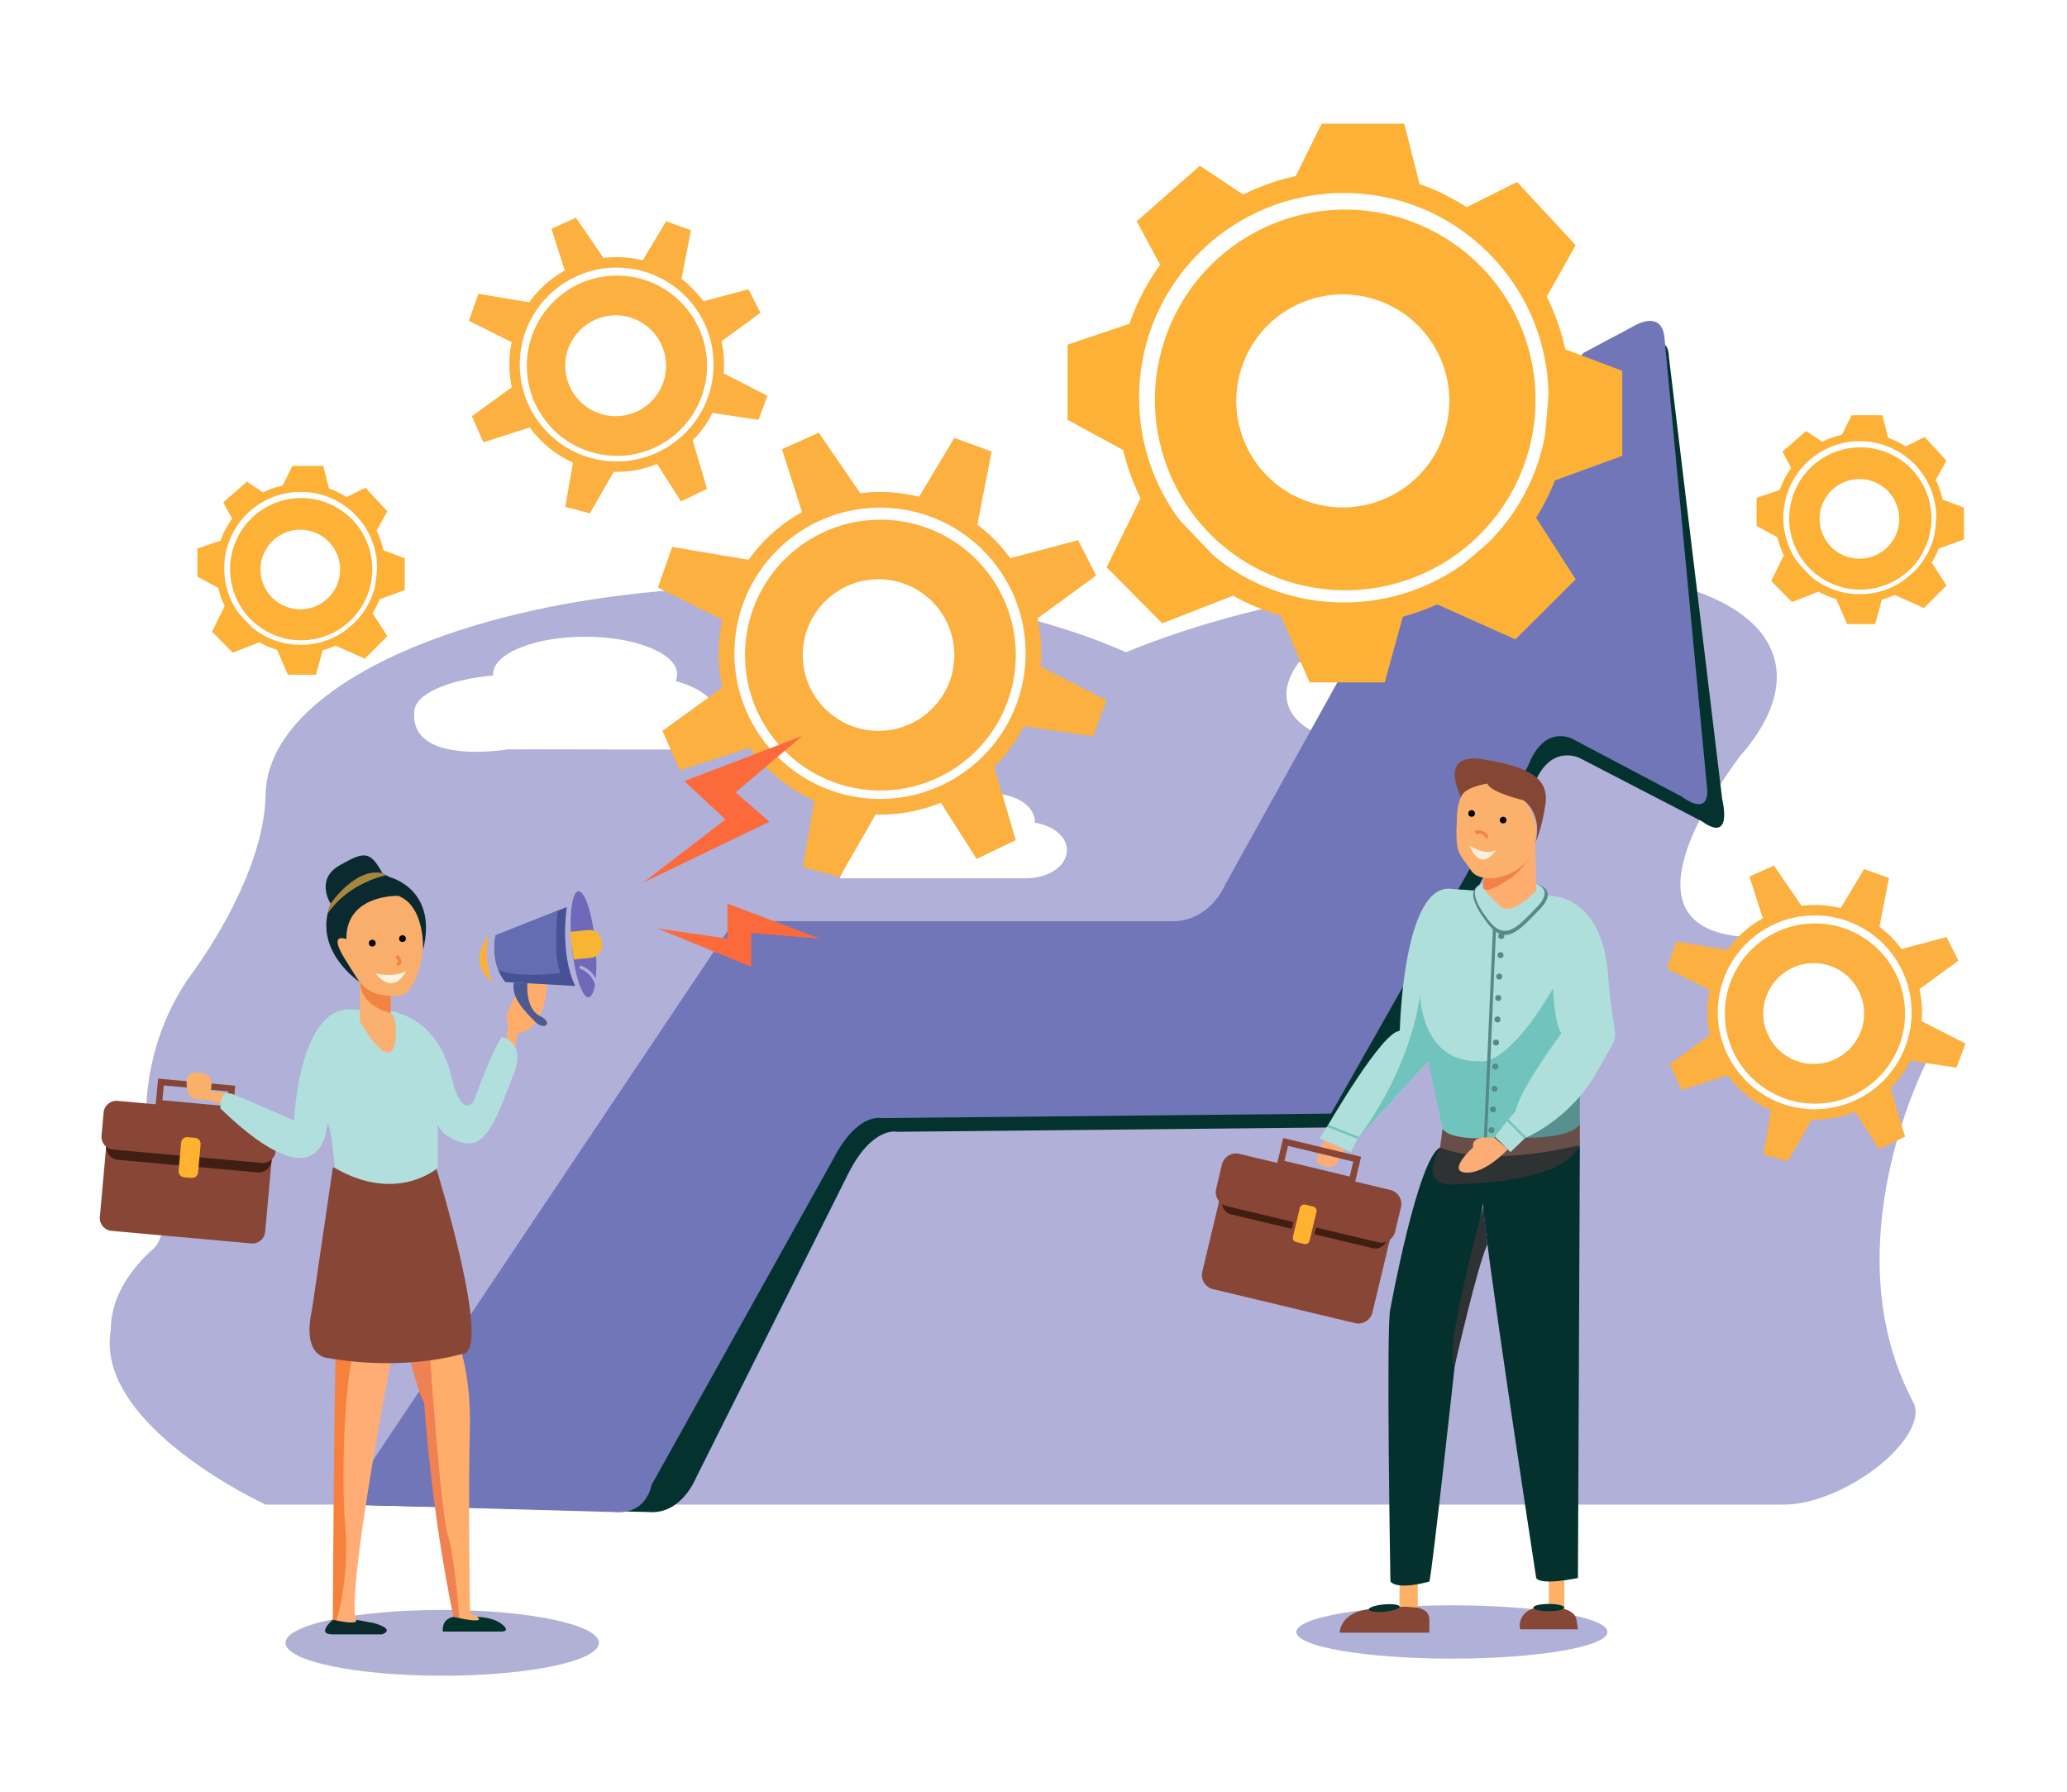 <?xml version="1.0" encoding="utf-8"?>
<!-- Generator: Adobe Illustrator 25.0.1, SVG Export Plug-In . SVG Version: 6.00 Build 0)  -->
<svg version="1.1" id="Слой_2" xmlns="http://www.w3.org/2000/svg" xmlns:xlink="http://www.w3.org/1999/xlink" x="0px" y="0px"
	 viewBox="0 0 660 572" style="enable-background:new 0 0 660 572;" xml:space="preserve">
<style type="text/css">
	.st0{fill:#FFFFFF;}
	.st1{fill:#B1B0D8;}
	.st2{fill:#FBB040;}
	.st3{fill:none;stroke:#FBB040;stroke-width:3.327;stroke-miterlimit:10;}
	.st4{fill:none;stroke:#FBB040;stroke-width:5;stroke-miterlimit:10;}
	.st5{fill:#FDB137;}
	.st6{fill:none;stroke:#FDB137;stroke-width:2.627;stroke-miterlimit:10;}
	.st7{fill:#04332F;}
	.st8{fill:#7176B8;}
	.st9{fill:none;stroke:#FDB137;stroke-width:7.027;stroke-miterlimit:10;}
	.st10{fill:#B1B1D5;}
	.st11{fill:#F6813C;}
	.st12{fill:#FFAD74;}
	.st13{fill:#0B2A2B;}
	.st14{fill:#FFAD6B;}
	.st15{fill:#EF8152;}
	.st16{fill:#023129;}
	.st17{fill:#884636;}
	.st18{fill:#FC6A3B;}
	.st19{fill:none;stroke:#874535;stroke-width:2;stroke-miterlimit:10;}
	.st20{fill:#3F1F12;}
	.st21{fill:#894535;}
	.st22{fill:#FFB130;}
	.st23{fill:#F9B06B;}
	.st24{fill:#B1DFDD;}
	.st25{fill:#FDB038;}
	.st26{fill:#465295;}
	.st27{fill:#656DB2;}
	.st28{fill:#4C5993;}
	.st29{fill:#6F69BA;}
	.st30{fill:#F8B433;}
	.st31{fill:none;stroke:#B1B0D8;stroke-miterlimit:10;}
	.st32{fill:#F9B071;}
	.st33{fill:#F38343;}
	.st34{fill:#F9AE6C;}
	.st35{fill:#FFF3DC;}
	.st36{fill:none;stroke:#F18441;stroke-miterlimit:10;}
	.st37{fill:#0A2A2F;}
	.st38{fill:#A8873D;}
	.st39{fill:#AFB1D8;}
	.st40{fill:#864737;}
	.st41{fill:#FDB066;}
	.st42{fill:#04312E;}
	.st43{fill:#2E3233;}
	.st44{fill:#684E49;}
	.st45{fill:#58908F;}
	.st46{fill:#AFDFDB;}
	.st47{fill:#71C4BD;}
	.st48{fill:none;stroke:#568987;stroke-width:1.01;stroke-miterlimit:10;}
	.st49{fill:#568987;}
	.st50{fill:none;stroke:#71C4BD;stroke-width:0.75;stroke-miterlimit:10;}
	.st51{fill:#FBAD75;}
	.st52{fill:none;stroke:#894535;stroke-width:2.07;stroke-miterlimit:10;}
	.st53{fill:#884636;stroke:#894535;stroke-miterlimit:10;}
	.st54{fill:#3F1F12;stroke:#894535;stroke-miterlimit:10;}
	.st55{fill:#894535;stroke:#894535;stroke-miterlimit:10;}
	.st56{fill:#FFB130;stroke:#894535;stroke-miterlimit:10;}
	.st57{fill:#FFAD6F;}
	.st58{fill:#F48148;}
	.st59{fill:#FBB06B;}
	.st60{fill:none;stroke:#F48148;stroke-miterlimit:10;}
	.st61{fill:#FCEFDB;}
	.st62{fill:#844734;}
</style>
<rect class="st0" width="660" height="572"/>
<g id="fon">
	<path class="st1" d="M614.94,339.49c0,0-5.28-38.4-56.16-40.32c-41.08-1.55-14.82-42.18-3.17-57.79c1.76-2.01,3.34-4.02,4.72-6.02
		c0,0,0.01-0.01,0.01-0.01l0,0c5.93-8.59,8.29-17.02,6.31-24.75c-7.07-27.46-66.5-36.25-135.89-21.27
		c-10.91,1.44-22.41,3.65-34.16,6.68c-13.28,3.42-25.76,7.58-37.07,12.21c-29.01-12.88-70.07-20.92-115.61-20.92
		c-87.88,0-159.12,29.93-159.12,66.84c-0.63,23.51-18.4,49.59-22.95,55.89c-0.24,0.32-0.47,0.65-0.71,0.97
		c-0.22,0.29-0.35,0.46-0.35,0.46l-0.01,0.04c-6.33,8.88-10.93,19.65-12.99,31.63c-1.13,6.62-1.4,13.14-0.92,19.43l0,0.02
		c0,0.01,0,0.01,0.01,0.02c0.63,8.16,2.55,15.89,5.56,22.89c0.35,9.37-2.9,12.64-2.91,12.65c-9.04,7.91-14.18,16.97-14.18,26.61
		c-5.05,30.54,49.45,55.58,49.45,55.58h57.42c3.46,0.15,6.95,0.22,10.49,0.22s7.03-0.08,10.49-0.22H569.3
		c6.18,0.14,14.58-2.31,22.88-7.1c13.88-8.02,22.23-19.55,18.64-25.77C584.63,397.96,614.94,339.49,614.94,339.49z M220.73,235.35
		l-2.75,3.92h-18.97l-30.39-0.05c-0.98,0.03-1.97,0.05-2.97,0.05c-1.13,0-2.25-0.02-3.35-0.06h-0.01c0,0-31.46,5.43-30.01-11.94
		c0-5.61,10.71-10.32,25.17-11.63c-0.01-0.12-0.02-0.24-0.02-0.37c0-6.63,13.16-12,29.39-12s29.39,5.37,29.39,12
		c0,0.73-0.17,1.44-0.47,2.14c7.65,2.17,12.66,5.78,12.66,9.86C228.4,230.38,225.49,233.21,220.73,235.35z M327.69,280.38h-59.55
		l10.8-26.9l28.8,3.04c2.38-1.86,5.85-3.04,9.73-3.04c7.18,0,12.99,4.01,12.99,8.97c0,0.07-0.01,0.14-0.02,0.21
		c5.85,0.87,10.24,4.46,10.24,8.76C340.68,276.37,334.87,280.38,327.69,280.38z M420.06,233.89c0,0-16.8-6.72-5.28-22.56l14.88,4.32
		L420.06,233.89z"/>
	<g>
		<path class="st2" d="M196.99,87.99c-15.89,0-28.77,12.88-28.77,28.77c0,15.89,12.88,28.77,28.77,28.77
			c15.89,0,28.77-12.88,28.77-28.77C225.76,100.87,212.88,87.99,196.99,87.99z M196.59,132.86c-8.89,0-16.1-7.21-16.1-16.1
			s7.21-16.1,16.1-16.1s16.1,7.21,16.1,16.1S205.49,132.86,196.59,132.86z"/>
		<g>
			<circle class="st3" cx="196.91" cy="116.37" r="32.61"/>
			<polygon class="st2" points="149.72,102.41 152.76,93.79 170.81,96.83 164.93,110.02 			"/>
			<polygon class="st2" points="180.86,87.99 176.07,73.03 183.9,69.51 193.76,83.92 			"/>
			<polygon class="st2" points="204.32,84.62 212.69,70.63 220.63,73.5 217.24,90.88 			"/>
			<polygon class="st2" points="222.86,96.63 238.99,92.35 242.83,99.85 228.9,110.02 			"/>
			<polygon class="st2" points="225.76,131.58 242.19,134.03 245.06,126.36 229.45,118.38 			"/>
			<polygon class="st2" points="208.92,146.69 217.43,160.06 225.76,156.07 220.63,138.74 			"/>
			<polygon class="st2" points="188.37,163.89 196.91,148.98 183.26,145.99 180.49,161.81 			"/>
			<polygon class="st2" points="164.9,122.56 150.68,132.86 154.36,141.21 170.81,135.92 			"/>
		</g>
	</g>
	<circle class="st0" cx="280.82" cy="207.84" r="49.07"/>
	<g>
		<path class="st2" d="M281.12,165.9c-23.88,0-43.23,19.36-43.23,43.23c0,23.88,19.36,43.23,43.23,43.23
			c23.88,0,43.23-19.36,43.23-43.23C324.35,185.26,304.99,165.9,281.12,165.9z M280.52,233.33c-13.36,0-24.2-10.83-24.2-24.2
			s10.83-24.2,24.2-24.2s24.2,10.83,24.2,24.2S293.88,233.33,280.52,233.33z"/>
		<g>
			<circle class="st4" cx="281" cy="208.56" r="49"/>
			<polygon class="st2" points="210.08,187.57 214.64,174.61 241.78,179.18 232.93,199.01 			"/>
			<polygon class="st2" points="256.88,165.9 249.68,143.41 261.44,138.13 276.26,159.78 			"/>
			<polygon class="st2" points="292.13,160.84 304.72,139.81 316.64,144.13 311.54,170.24 			"/>
			<polygon class="st2" points="319.99,178.88 344.24,172.45 350,183.73 329.07,199.01 			"/>
			<polygon class="st2" points="324.35,231.41 349.04,235.09 353.36,223.57 329.9,211.57 			"/>
			<polygon class="st2" points="299.05,254.12 311.84,274.21 324.35,268.21 316.64,242.17 			"/>
			<polygon class="st2" points="268.16,279.97 281,257.56 260.47,253.06 256.32,276.85 			"/>
			<polygon class="st2" points="232.88,217.86 211.52,233.33 217.04,245.89 241.78,237.94 			"/>
		</g>
	</g>
	<g>
		<circle class="st0" cx="97.34" cy="184.5" r="22.7"/>
		<g>
			<path class="st5" d="M87.79,160.6c-11.66,4.63-17.35,17.84-12.72,29.49c4.63,11.66,17.84,17.35,29.49,12.72
				c11.66-4.63,17.35-17.84,12.72-29.49C112.65,161.66,99.45,155.97,87.79,160.6z M100.58,193.63c-6.52,2.59-13.91-0.59-16.51-7.12
				c-2.59-6.52,0.59-13.91,7.12-16.51c6.52-2.59,13.91,0.59,16.51,7.12S107.1,191.04,100.58,193.63z"/>
			<circle class="st6" cx="96.01" cy="181.45" r="25.74"/>
			<path class="st5" d="M63.04,184.08l8.22,4.47c0,0-3.74-9,0.77-16.48l-8.99,3.03V184.08z"/>
			<polygon class="st5" points="74.78,166.87 71.29,160.38 78.83,153.77 85.27,158.05 			"/>
			<polygon class="st5" points="93.36,148.74 89.52,156.53 105.44,157.5 103.23,148.74 			"/>
			<polygon class="st5" points="116.68,155.7 109.29,159.4 119.44,170.78 123.68,163.24 			"/>
			<polygon class="st5" points="129.24,178.23 120.96,175.11 119.52,191.93 129.24,188.38 			"/>
			<polygon class="st5" points="123.68,203.11 118.17,194.54 105.51,205.37 116.48,210.28 			"/>
			<polygon class="st5" points="87.78,205.84 91.92,215.41 100.89,215.41 103.46,206.09 			"/>
			<polygon class="st5" points="84.4,204.42 74.34,208.37 67.7,201.67 72.5,191.93 			"/>
		</g>
	</g>
	<g>
		<circle class="st0" cx="595.19" cy="168.33" r="22.7"/>
		<g>
			<path class="st5" d="M585.63,144.42c-11.66,4.63-17.35,17.84-12.72,29.49c4.63,11.66,17.84,17.35,29.49,12.72
				c11.66-4.63,17.35-17.84,12.72-29.49C610.49,145.49,597.29,139.79,585.63,144.42z M598.42,177.46
				c-6.52,2.59-13.91-0.59-16.51-7.12s0.59-13.91,7.12-16.51c6.52-2.59,13.91,0.59,16.51,7.12S604.95,174.87,598.42,177.46z"/>
			<circle class="st6" cx="593.85" cy="165.27" r="25.74"/>
			<path class="st5" d="M560.88,167.9l8.22,4.47c0,0-3.73-9,0.77-16.48l-8.99,3.03V167.9z"/>
			<polygon class="st5" points="572.63,150.7 569.14,144.21 576.67,137.59 583.12,141.87 			"/>
			<polygon class="st5" points="591.2,132.57 587.36,140.36 603.28,141.32 601.07,132.57 			"/>
			<polygon class="st5" points="614.53,139.52 607.13,143.22 617.28,154.61 621.52,147.07 			"/>
			<polygon class="st5" points="627.09,162.06 618.8,158.93 617.36,175.75 627.09,172.2 			"/>
			<polygon class="st5" points="621.52,186.93 616.02,178.36 603.36,189.19 614.33,194.11 			"/>
			<polygon class="st5" points="585.63,189.66 589.77,199.24 598.74,199.24 601.3,189.91 			"/>
			<polygon class="st5" points="582.25,188.25 572.19,192.19 565.55,185.49 570.34,175.75 			"/>
		</g>
	</g>
	<g>
		<path class="st7" d="M113.84,480.43l125.52-181.98H380c0,0,10.56,0.48,16.32-12l60.96-109.92l53.28-59.52l9.84-0.72
			c0,0,12-13.44,12.48-2.4l17.04,141.36c0,0,3.6,14.16-6.48,6.96l-38.99-20.19c0,0-9.54-5.03-14.82,8.89l-59.7,108.97l-143.52,1.44
			c0,0-7.68-1.92-15.36,12.96l-48.79,97.47c0,0-4.66,11.92-15.22,10.96L113.84,480.43z"/>
		<path class="st8" d="M109.64,480.31l124.8-186.24h140.64c0,0,10.56,0.48,16.32-12l60.96-109.92l53.28-59.52l15.36-8.16
			c0,0,10.08-6.72,10.56,4.32L545,250.87c0,0,1.92,10.56-8.16,3.36l-34.56-18.24c0,0-9.12-5.28-14.4,8.64L425,355.51l-143.52,1.44
			c0,0-7.68-1.92-15.36,12.96l-58.08,104.16c0,0-1.44,9.6-12,8.64L109.64,480.31z"/>
	</g>
	<g>
		<circle class="st0" cx="488.45" cy="129.94" r="16.53"/>
		<g>
			<circle class="st0" cx="432.66" cy="135.15" r="60.72"/>
			<g>
				<path class="st5" d="M407.1,71.21c-31.19,12.39-46.42,47.72-34.03,78.91c12.39,31.19,47.72,46.42,78.91,34.03
					c31.19-12.39,46.42-47.72,34.03-78.91C473.61,74.05,438.28,58.82,407.1,71.21z M441.32,159.59
					c-17.45,6.94-37.23-1.59-44.16-19.04s1.59-37.23,19.04-44.16s37.23,1.59,44.16,19.04C467.3,132.88,458.77,152.65,441.32,159.59z
					"/>
				<circle class="st9" cx="429.08" cy="126.98" r="68.87"/>
				<path class="st5" d="M340.88,134.03l22,11.96c0,0-9.99-24.09,2.06-44.08l-24.06,8.12V134.03z"/>
				<polygon class="st5" points="372.3,87.99 362.96,70.63 383.12,52.93 400.37,64.38 				"/>
				<polygon class="st5" points="422,39.49 411.72,60.33 454.31,62.9 448.4,39.49 				"/>
				<polygon class="st5" points="484.4,58.09 464.61,67.99 491.77,98.46 503.12,78.28 				"/>
				<polygon class="st5" points="518,118.38 495.84,110.02 491.98,155.03 518,145.53 				"/>
				<polygon class="st5" points="503.12,184.94 488.38,162 454.52,190.99 483.87,204.13 				"/>
				<polygon class="st5" points="407.08,192.24 418.16,217.86 442.16,217.86 449.02,192.91 				"/>
				<polygon class="st5" points="398.04,188.46 371.12,199.01 353.36,181.09 366.18,155.03 				"/>
			</g>
		</g>
	</g>
	<g>
		<circle class="st0" cx="579.64" cy="323.67" r="32.95"/>
		<g>
			<path class="st2" d="M579.52,294.8c-15.89,0-28.77,12.88-28.77,28.77c0,15.89,12.88,28.77,28.77,28.77s28.77-12.88,28.77-28.77
				C608.29,307.68,595.41,294.8,579.52,294.8z M579.12,339.67c-8.89,0-16.1-7.21-16.1-16.1s7.21-16.1,16.1-16.1s16.1,7.21,16.1,16.1
				S588.01,339.67,579.12,339.67z"/>
			<g>
				<circle class="st3" cx="579.44" cy="323.18" r="32.61"/>
				<polygon class="st2" points="532.25,309.22 535.29,300.59 553.34,303.64 547.45,316.83 				"/>
				<polygon class="st2" points="563.39,294.8 558.6,279.83 566.43,276.32 576.29,290.73 				"/>
				<polygon class="st2" points="586.84,291.43 595.22,277.44 603.16,280.31 599.76,297.69 				"/>
				<polygon class="st2" points="605.38,303.44 621.52,299.16 625.35,306.66 611.42,316.83 				"/>
				<polygon class="st2" points="608.29,338.39 624.71,340.84 627.59,333.17 611.98,325.19 				"/>
				<polygon class="st2" points="591.45,353.5 599.96,366.87 608.29,362.87 603.16,345.55 				"/>
				<polygon class="st2" points="570.9,370.7 579.44,355.79 565.78,352.79 563.02,368.62 				"/>
				<polygon class="st2" points="547.42,329.37 533.21,339.67 536.88,348.02 553.34,342.73 				"/>
			</g>
		</g>
	</g>
</g>
<g>
	<ellipse class="st10" cx="141.2" cy="524.47" rx="50.04" ry="10.5"/>
	<g>
		<g>
			<path class="st11" d="M106.28,517.09c0,0,0.36-73.98,1.08-90.36l6.3,3.96h6.84l-10.08,84.6l-3,2.04L106.28,517.09z"/>
			<path class="st12" d="M125.54,430.69c0,0-14.95,76.32-11.88,86.4l1.08,1.44l-9,2.34l1.68-3.54c0,0,4.26-13.02,2.82-29.94
				c-1.44-16.92-0.01-52.56,3.42-56.7H125.54z"/>
			<path class="st13" d="M106.28,517.09c0,0-5.58,4.68,0,4.68s15.66,0,15.66,0s4.86-1.44-2.52-3.6l-5.76-1.08
				C113.66,517.09,115.28,519.07,106.28,517.09z"/>
		</g>
		<g>
			<path class="st14" d="M146.63,429.43c0,0,3.93,10.08,3.39,27.72c-0.54,17.64,0.05,57.78,0.05,57.78l2.29,1.26l1.62,2.34h-7.35
				v-1.95L143,498.91l-6.66-50.04l-1.5-18.62L146.63,429.43z"/>
			<path class="st15" d="M129.86,429.25c0,0,3.42,15.3,5.58,18.54c0,0,1.98,33.12,9.36,68.4l1.83,0.39c0,0-1.29-18.75-3.63-26.49
				c-2.34-7.74-5.94-59.4-5.94-61.74s0,2.34,0,2.34L129.86,429.25z"/>
			<path class="st16" d="M144.8,516.19c0,0-3.78,0.36-3.42,4.68h18.9c0,0,2.88,0,0-2.34c-2.88-2.34-7.92-2.34-7.92-2.34
				S156.14,518.71,144.8,516.19z"/>
		</g>
		<path class="st17" d="M106.28,372.73h32.94c0,0,18.52,59.62,8.28,59.5c0,0-17.82,5.66-42.66,1.34c0,0-8.64,0-5.22-15.48
			L106.28,372.73z"/>
	</g>
	<polygon class="st18" points="209.96,296.41 232.28,299.65 232.28,288.49 261.8,299.65 239.84,297.85 239.84,308.65 	"/>
	<polygon class="st18" points="205.36,281.77 231.64,261.61 218.5,249.37 256.12,234.97 234.88,252.97 245.68,262.33 	"/>
	<path class="st14" d="M161.61,331.56c0,0,1.21-4.07,0-7.19c0,0,4.01-10.62,6.8-10.46c2.79,0.16,6.28,0.35,6.28,0.35
		s-0.37,14.67-9.49,15.63l-0.69,4.42L161.61,331.56z"/>
	
		<rect x="58.93" y="338.38" transform="matrix(0.092 -0.996 0.996 0.092 -291.679 379.718)" class="st19" width="6.75" height="22.72"/>
	<path class="st17" d="M80.23,396.96l-44.64-4.02c-2.25-0.2-3.91-2.19-3.71-4.44l2.11-23.42c0.2-2.25,2.19-3.91,4.44-3.71
		l44.64,4.02c2.25,0.2,3.91,2.19,3.71,4.44l-2.11,23.42C84.46,395.51,82.48,397.16,80.23,396.96z"/>
	<path class="st20" d="M82.27,374.28l-44.64-4.02c-2.25-0.2-3.91-2.19-3.71-4.44l0.07-0.73c0.2-2.25,2.19-3.91,4.44-3.71l44.64,4.02
		c2.25,0.2,3.91,2.19,3.71,4.44l-0.07,0.73C86.5,372.82,84.52,374.48,82.27,374.28z"/>
	<path class="st21" d="M83.56,371.27l-47.43-4.27c-2.25-0.2-3.91-2.19-3.71-4.44l0.67-7.4c0.2-2.25,2.19-3.91,4.44-3.71l47.43,4.27
		c2.25,0.2,3.91,2.19,3.71,4.44l-0.67,7.4C87.79,369.81,85.81,371.47,83.56,371.27z"/>
	<path class="st22" d="M61.17,376.05l-2.41-0.22c-1.05-0.09-1.83-1.02-1.73-2.08l0.81-8.99c0.09-1.05,1.02-1.83,2.08-1.73l2.41,0.22
		c1.05,0.09,1.83,1.02,1.73,2.08l-0.81,8.99C63.15,375.37,62.22,376.15,61.17,376.05z"/>
	<path class="st23" d="M60.35,349.74c0,0-3.63-9.53,4.77-6.89c0,0,3.33-0.14,2.16,5.52l4.96,0.63l-1.46,3.5l-4.88-1.48
		C65.91,351.01,62.05,351.6,60.35,349.74z"/>
	<path class="st24" d="M114.32,322.45c0,0,24.48-5.1,30.24,22.89c0,0,2.64,11.43,6.72,6.15c0,0,5.52-15.36,8.88-20.4
		c0,0,8.06,1.2,3.79,12c-4.27,10.8-8.11,23.52-15.55,21.84c-7.44-1.68-8.64-6-8.64-6v13.92c0,0-12.96,11.52-32.88,0
		c0,0-0.96-12.96-2.4-14.4c0,0-0.28,28.05-34.1-4.57c0,0-0.13-4.62,1.86-4.88l1.68,0.15c0,0,9.99,4.04,19.99,8.58
		C93.92,357.73,95.38,318.58,114.32,322.45z"/>
	<g>
		<path class="st25" d="M155.96,298.57c0,0-7.2,8.64,1.26,14.94C157.22,313.51,154.16,307.21,155.96,298.57z"/>
		<path class="st26" d="M158.3,298.57l22.68-9c0,0-2.34,14.76,2.7,25.2l-22.32-1.26C161.36,313.51,156.5,308.65,158.3,298.57z"/>
		<path class="st27" d="M178.06,290.73c0,0-1.58,15.04,0.94,19.9c0,0-13.17,1.84-19.91-0.97c0,0-2.23-6.41-0.79-11.09L178.06,290.73
			z"/>
		<path class="st28" d="M168.41,313.91c0,0-0.75,8.06,3.93,10.4c4.68,2.34,1.4,4.86-1.55,1.8c-2.95-3.06-7.63-7.43-6.73-12.45
			L168.41,313.91z"/>
		
			<ellipse transform="matrix(0.995 -0.097 0.097 0.995 -28.385 19.512)" class="st29" cx="186.38" cy="301.54" rx="3.78" ry="17.01"/>
		<path class="st30" d="M192.13,300.39c-0.21-2.13-2.1-3.68-4.23-3.48l-5.84,0.57v1.08l1.15,7.76l5.56-0.54
			c2.13-0.21,3.68-2.1,3.48-4.23L192.13,300.39z"/>
		<path class="st31" d="M190.64,314.77c0,0-0.66-4.32-5.52-6.12"/>
	</g>
	<g>
		<path class="st32" d="M114.93,313.57v12.59c0,0,9.22,16.43,11.15,6.93c0,0,1.35-6.84-1.31-9.72v-5.44L114.93,313.57L114.93,313.57
			"/>
		<path class="st33" d="M114.93,313.57l9.84,4.36v5.44C124.77,323.36,115.43,321.68,114.93,313.57"/>
		<g>
			<path class="st34" d="M135.08,303.25c0,0-1.62,14.94-8.28,14.76s-10.26-0.81-14.49-8.33l-6.03-8.14l5.22-11.97l9.18-5.22
				l10.26,1.65l4.14,6.63V303.25z"/>
			<path class="st35" d="M119.95,310.81c0,0,5.73,1.32,9.65-0.72C129.6,310.09,126.05,318.13,119.95,310.81z"/>
			<path class="st36" d="M126.68,305.17c0,0,2.28,2.64,0,2.64"/>
			<circle cx="128.52" cy="299.65" r="1.08"/>
			<circle cx="118.87" cy="301.09" r="1.08"/>
			<path class="st37" d="M114.93,313.57c0,0-13.87-9.08-10.09-22.84l0.72-2.24c0,0-5.04-7.74,2.88-12.24s9.72-4.68,13.68,2.52
				l2.34,1.26c0,0,15.48,3.78,10.62,23.22c0,0,0.72-13.98-7.92-17.25c0,0-16.74-0.57-16.56,13.83c0,0-5.94-2.52-0.54,6.21
				C115.46,314.77,114.93,313.57,114.93,313.57z"/>
			<path class="st38" d="M105.56,288.49c0,0,7.92-11.7,16.56-9.72l1.2,0.65c0,0-11.93,2.21-18.72,12.3L105.56,288.49z"/>
		</g>
	</g>
</g>
<g id="PERSON2">
	<g>
		<g>
			<ellipse class="st39" cx="463.59" cy="521" rx="49.67" ry="8.51"/>
			<path class="st40" d="M446.84,512.95c0,0,10.08-1.26,9.54,4.5l0.02,3.78h-28.64c0,0,0.03-6.76,10.08-7.56L446.84,512.95z"/>
			<path class="st40" d="M493.46,512.83c0,0,9.18-0.18,9.9,4.2l0.48,3.12h-18.48C485.36,520.15,483.74,513.26,493.46,512.83z"/>
			<polygon class="st41" points="446.96,502.21 446.82,512.76 452.69,513.22 452.69,502.21 			"/>
			<polygon class="st41" points="494.54,502.21 494.54,513.22 499.49,513.22 499.49,501.25 			"/>
			
				<ellipse transform="matrix(0.996 -0.092 0.092 0.996 -45.365 42.854)" class="st42" cx="441.89" cy="513.22" rx="4.95" ry="1.17"/>
			<ellipse class="st42" cx="494.54" cy="513.22" rx="4.95" ry="1.17"/>
			<path class="st42" d="M504.45,367.24l-0.61,136.53c0,0-11.79,2.52-13.33,0c0,0-17.88-116.64-16.91-119.88l-9.11,52.18
				c0,0-7.16,65.62-8.08,68.82c0,0-9.92,2.92-12.44,0c0,0-1.44-83.2,0-87.16c0,0,8.75-48.02,15.84-51.35L504.45,367.24z"/>
			<path class="st43" d="M474.93,397.21l-1.34-11.88c0,0-13.07,47.66-9.11,50.74C464.48,436.07,471.7,404.23,474.93,397.21z"/>
			<path class="st43" d="M504.45,364.68c0,0,0.11,12.37-40.72,13.45c0,0-11.13,1.16-3.93-11.75L504.45,364.68z"/>
			<path class="st44" d="M460.64,360.37l43.81-1.68v6.84c0,0-27.73,7.46-44.65,0.85L460.64,360.37z"/>
		</g>
		<polygon class="st42" points="504.45,365.53 504.45,367.24 503.84,369.11 502.71,368.24 		"/>
	</g>
	<g>
		<g>
			<path class="st45" d="M504.45,349.99v8.7c0,0-0.82,4.45-17.41,4.56L504.45,349.99z"/>
			<polygon class="st46" points="477.2,362.72 482.3,367.81 487.04,363.25 481.41,357.62 			"/>
			<path class="st46" d="M463.76,283.81l31.2,2.19c0,0,16.56-0.51,18.48,25.17c1.92,25.68,5.28,15.12-3.36,30.72
				s-23.04,21.36-23.04,21.36l-5.28-5.28l-25.68-19.2l-22.46,24.48l-9.7-3.84c0,0,17.76-30.72,23.04-30.24
				C446.96,329.17,447.92,281.17,463.76,283.81z"/>
			<path class="st47" d="M433.62,363.25c0,0,15.98-19.68,19.82-45.6c0,0,0.24,21.6,18.96,21.12c0,0,8.16,2.88,23.52-23.28
				c0,0,0.24,10.8,2.64,14.4c0,0-13.44,18-14.64,24.96c0,0-5.04,5.28-6.72,8.4c0,0-13.92,1.2-16.56-2.88l-4.56-21.6L433.62,363.25z"
				/>
			<line class="st48" x1="477.2" y1="296.23" x2="474.32" y2="363.25"/>
			<circle class="st49" cx="476.72" cy="354.19" r="0.96"/>
			<circle class="st49" cx="476.24" cy="360.79" r="0.96"/>
			<circle class="st24" cx="477.2" cy="347.59" r="0.96"/>
			<circle class="st49" cx="477.44" cy="340.51" r="0.96"/>
			<circle class="st49" cx="477.2" cy="347.59" r="0.96"/>
			<circle class="st49" cx="477.68" cy="332.83" r="0.96"/>
			<circle class="st49" cx="478.16" cy="325.45" r="0.96"/>
			<circle class="st49" cx="478.4" cy="318.61" r="0.96"/>
			<circle class="st49" cx="478.7" cy="311.77" r="0.96"/>
			<circle class="st49" cx="479.12" cy="304.93" r="0.96"/>
			<circle class="st49" cx="479.36" cy="298.84" r="0.96"/>
			<line class="st50" x1="481.41" y1="357.62" x2="487.04" y2="363.25"/>
			<path class="st51" d="M477.2,363.25c0,0-7.73-1.14-6.81,3c0,0-8.61,7.74-2.31,8.1c6.3,0.36,13.33-7.42,13.33-7.42L477.2,363.25z"
				/>
			<polygon class="st46" points="423.92,359.41 421.37,363.41 431.36,367.81 433.62,363.25 			"/>
			<polygon class="st51" points="422.75,364.02 421.37,367.24 427.55,368.73 429.31,366.91 			"/>
			<line class="st50" x1="423.92" y1="359.41" x2="433.62" y2="363.25"/>
			<path class="st51" d="M421.37,367.24c0,0-1.89,3.69,0,4.59c1.89,0.9,6.52,1.73,6.19-3.1"/>
			<g>
				
					<rect x="417.87" y="359.07" transform="matrix(0.234 -0.972 0.972 0.234 -37.929 693.505)" class="st52" width="6.99" height="23.52"/>
				<path class="st53" d="M432.81,421.91l-45.4-10.85c-2.2-0.52-3.55-2.73-3.03-4.93l5.72-23.95c0.52-2.2,2.73-3.55,4.93-3.03
					l45.4,10.85c2.2,0.52,3.55,2.73,3.03,4.93l-5.72,23.95C437.21,421.08,435,422.43,432.81,421.91z"/>
				<path class="st54" d="M438.29,398.98l-45.4-10.85c-2.2-0.52-3.55-2.73-3.03-4.93l0.24-1.02c0.52-2.2,2.73-3.55,4.93-3.03
					l45.4,10.85c2.2,0.52,3.55,2.73,3.03,4.93l-0.24,1.02C442.69,398.15,440.48,399.5,438.29,398.98z"/>
				<path class="st55" d="M440.06,396.09l-48.22-11.52c-2.2-0.52-3.55-2.73-3.03-4.93l1.85-7.76c0.52-2.2,2.73-3.55,4.93-3.03
					l48.22,11.52c2.2,0.52,3.55,2.73,3.03,4.93l-1.85,7.76C444.46,395.26,442.25,396.62,440.06,396.09z"/>
				<path class="st56" d="M416.34,397.63l-2.57-0.61c-1.03-0.25-1.66-1.28-1.42-2.31l2.2-9.21c0.25-1.03,1.28-1.66,2.31-1.42
					l2.57,0.61c1.03,0.25,1.66,1.28,1.42,2.31l-2.2,9.21C418.4,397.24,417.37,397.87,416.34,397.63z"/>
			</g>
			<path class="st49" d="M490.4,282.17c0,0,7.68,1.44,1.2,8.16c-6.48,6.72-10.8,11.76-16.32,4.8s-6.96-12.24-1.2-12.96H490.4z"/>
			<path class="st24" d="M489.65,281.93c0,0,7.18,1.35,1.12,7.63s-10.1,11-15.26,4.49c-5.16-6.51-6.51-11.44-1.12-12.12H489.65z"/>
		</g>
		<path class="st57" d="M490.25,268.87l0.26,15.47c0,0-7.98,8.64-11.6,4.86c-3.62-3.78-6.32-5.22-4.88-8.82L490.25,268.87z"/>
		<path class="st58" d="M489.19,272.17l-15.1,8.18c0,0-2.77,6.17,3.68,2.74C484.26,279.65,486.3,277.25,489.19,272.17z"/>
		<g>
			<path class="st59" d="M465.2,261.67c0,0-0.9-18,16.02-9.9c0,0,10.44,3.78,9.18,16.02c-1.26,12.24-17.28,15.48-20.7,10.08
				C466.28,272.47,464.48,273.37,465.2,261.67z"/>
			<path class="st60" d="M471.14,265.81c0,0,2.34-1.08,3.78,1.62"/>
			<path class="st61" d="M469.16,269.95c0,0,5.53,3.6,8.61,1.26C477.77,271.21,473.12,279.14,469.16,269.95z"/>
			<path class="st62" d="M466.49,254.45c0,0-7.62-14.38,6.98-12.04c14.59,2.34,21.25,5.94,19.99,14.4
				c-1.26,8.46-3.21,12.06-3.21,12.06s2.67-8-3.63-13.36c0,0-10.8-2.48-11.7-5.36C474.92,250.15,467.6,251.2,466.49,254.45z"/>
			<circle cx="469.89" cy="259.7" r="1.06"/>
			<circle cx="479.96" cy="261.81" r="1.06"/>
		</g>
	</g>
</g>
</svg>

